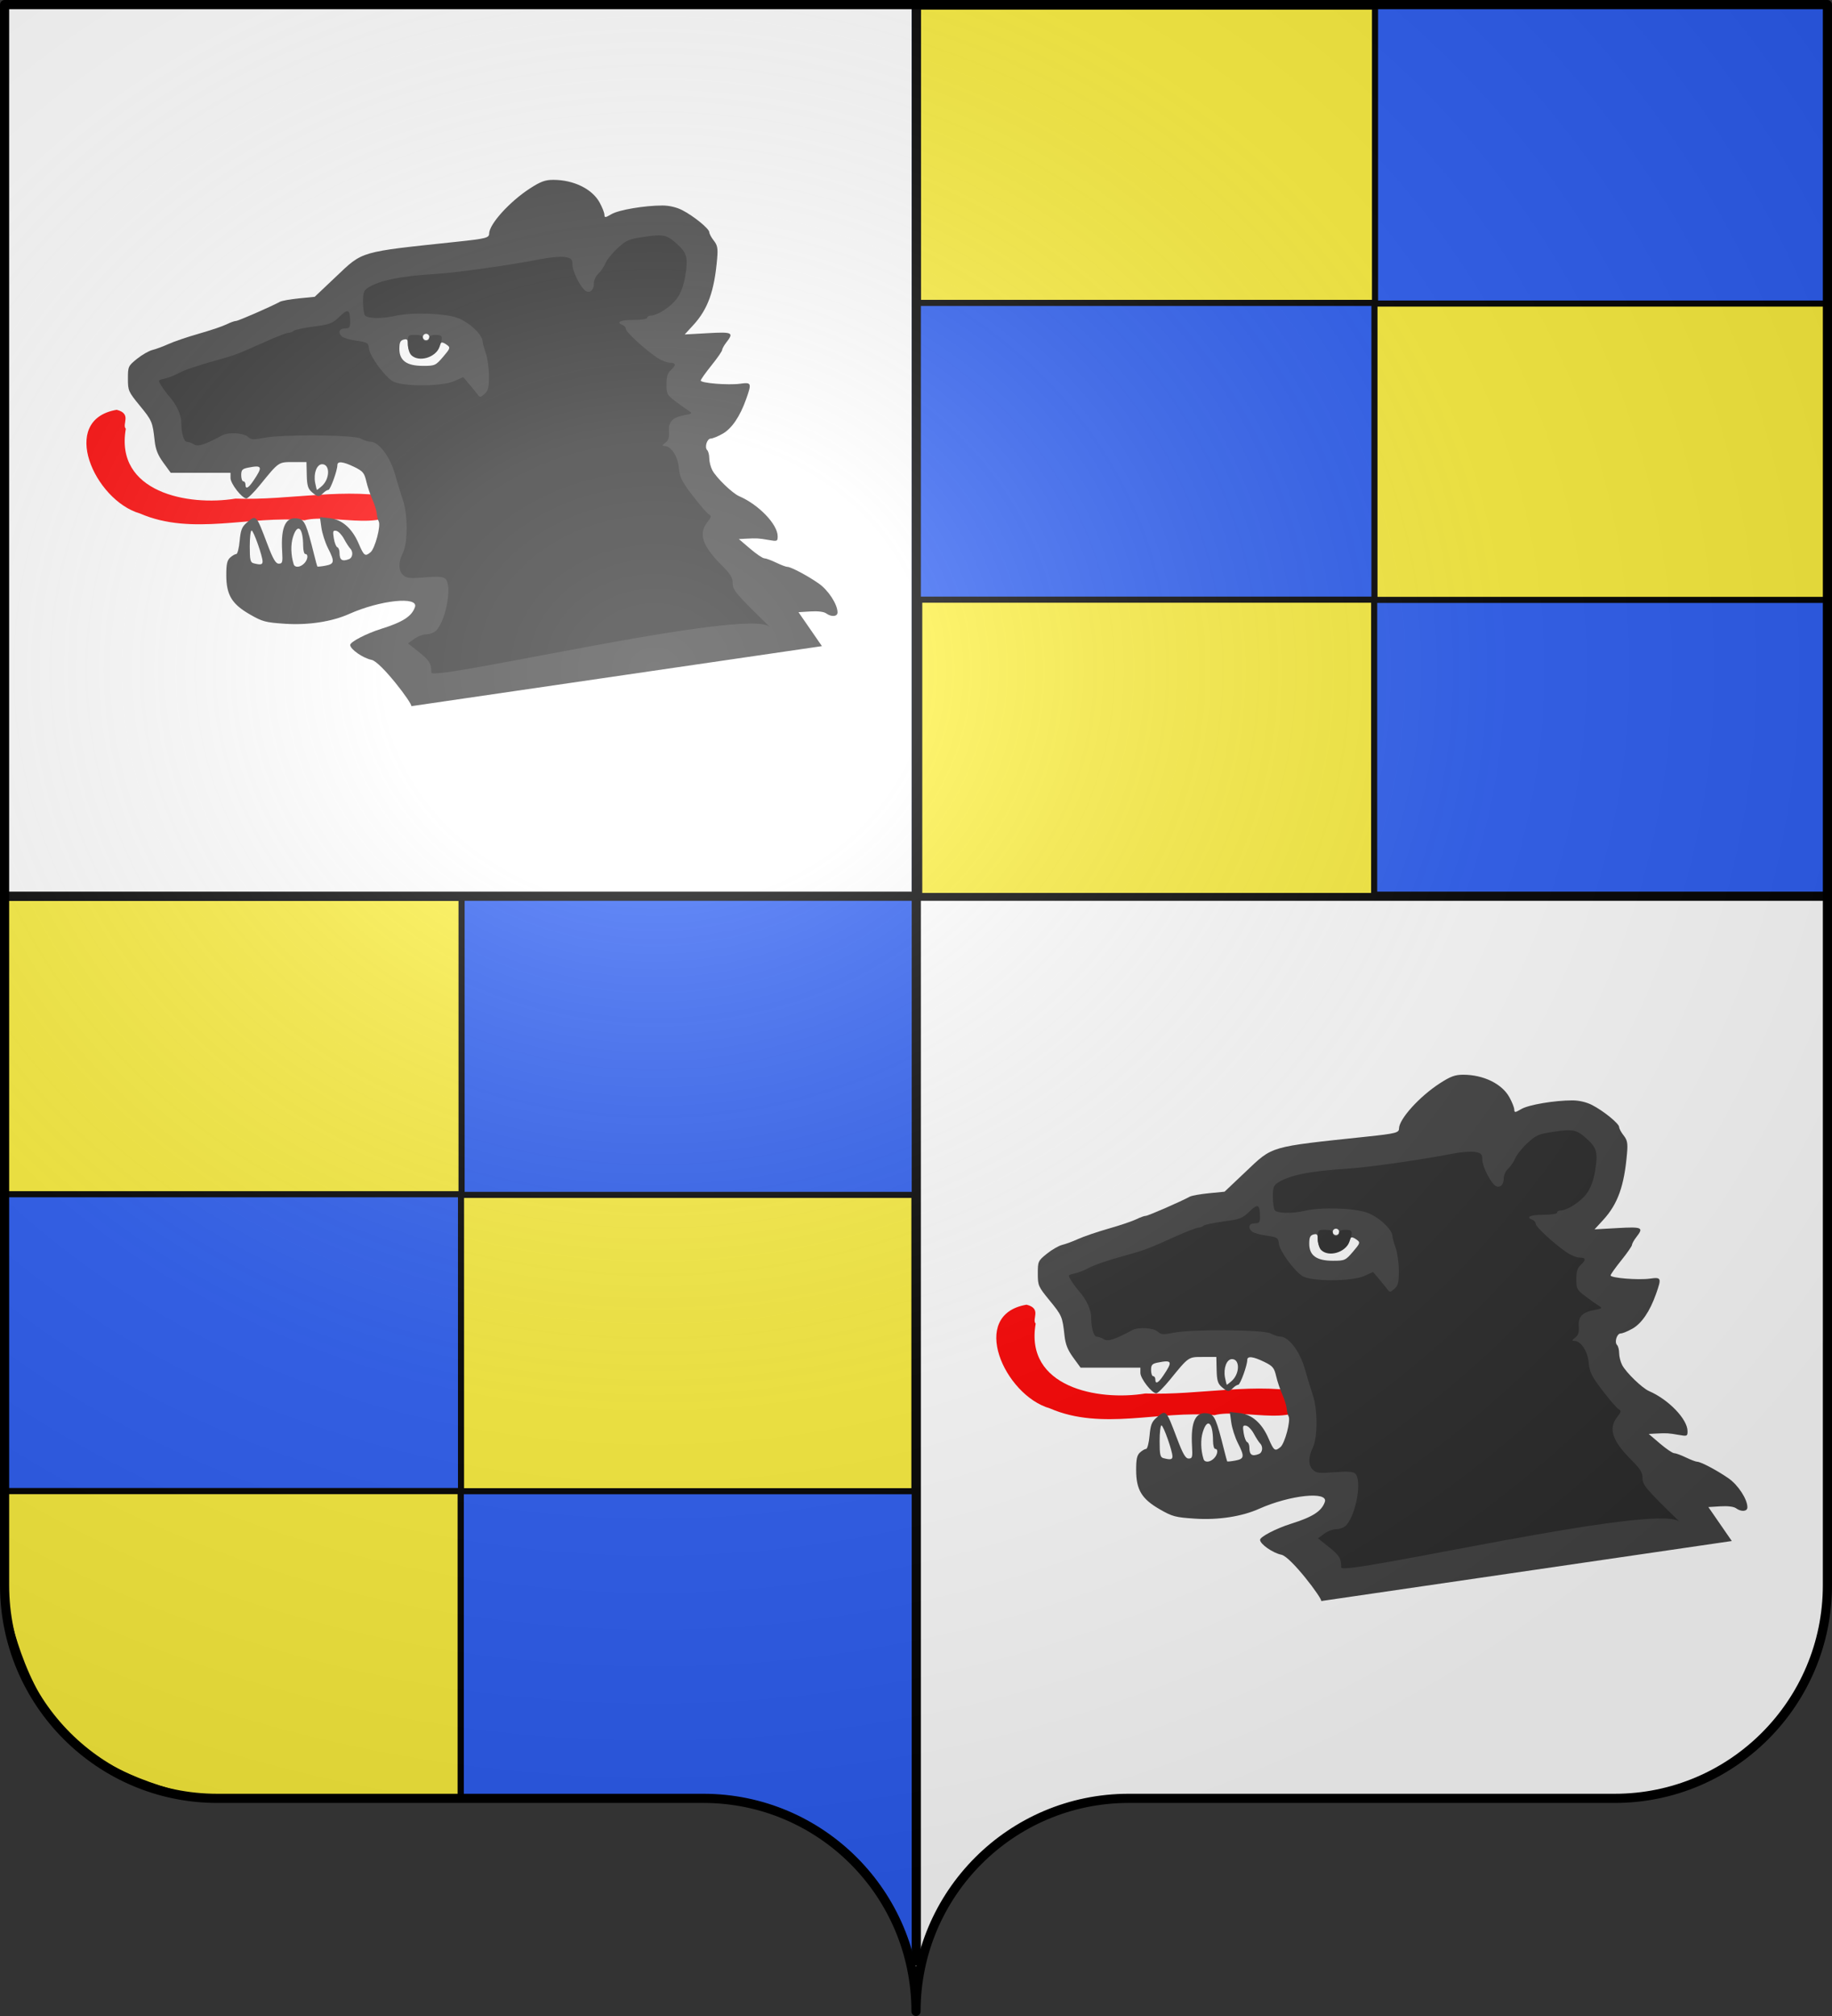 <?xml version="1.0" encoding="UTF-8" standalone="no"?>
<svg
   xmlns:dc="http://purl.org/dc/elements/1.1/"
   xmlns:cc="http://web.resource.org/cc/"
   xmlns:rdf="http://www.w3.org/1999/02/22-rdf-syntax-ns#"
   xmlns:svg="http://www.w3.org/2000/svg"
   xmlns="http://www.w3.org/2000/svg"
   xmlns:xlink="http://www.w3.org/1999/xlink"
   xmlns:sodipodi="http://inkscape.sourceforge.net/DTD/sodipodi-0.dtd"
   xmlns:inkscape="http://www.inkscape.org/namespaces/inkscape"
   height="660"
   width="600"
   version="1.0"
   id="svg2"
   sodipodi:version="0.32"
   inkscape:version="0.43"
   sodipodi:docname="Blason_Alies_Raymond.svg"
   sodipodi:docbase="/Users/fabriceantoine/Desktop">
  <rect width="100%" height="100%" fill="#333333" stroke="none"/>
  <sodipodi:namedview
     inkscape:window-height="954"
     inkscape:window-width="1165"
     inkscape:pageshadow="2"
     inkscape:pageopacity="0.0"
     guidetolerance="10.0"
     gridtolerance="10.0"
     objecttolerance="10.0"
     borderopacity="1.0"
     bordercolor="#666666"
     pagecolor="#ffffff"
     id="base"
     showgrid="false"
     height="660px"
     inkscape:zoom="1.2227273"
     inkscape:cx="300"
     inkscape:cy="330"
     inkscape:window-x="-1"
     inkscape:window-y="22"
     inkscape:current-layer="layer2"
     showguides="true"
     inkscape:guide-bbox="true" />
  <desc
     id="desc4">Flag of Canton of Valais (Wallis)</desc>
  <defs
     id="defs6">
    <linearGradient
       id="linearGradient2893">
      <stop
         style="stop-color:white;stop-opacity:0.314;"
         offset="0"
         id="stop2895" />
      <stop
         id="stop2897"
         offset="0.19"
         style="stop-color:white;stop-opacity:0.251;" />
      <stop
         style="stop-color:#6b6b6b;stop-opacity:0.125;"
         offset="0.6"
         id="stop2901" />
      <stop
         style="stop-color:black;stop-opacity:0.125;"
         offset="1"
         id="stop2899" />
    </linearGradient>
    <radialGradient
       inkscape:collect="always"
       xlink:href="#linearGradient2893"
       id="radialGradient2883"
       cx="203.198"
       cy="218.01"
       fx="203.198"
       fy="218.01"
       r="300"
       gradientTransform="matrix(1.36,0,0,1.355,-79.528,-87.645)"
       gradientUnits="userSpaceOnUse" />
    <linearGradient
       id="linearGradient2955">
      <stop
         style="stop-color:white;stop-opacity:0;"
         offset="0"
         id="stop2965" />
      <stop
         style="stop-color:black;stop-opacity:0.646;"
         offset="1"
         id="stop2959" />
    </linearGradient>
    <radialGradient
       inkscape:collect="always"
       xlink:href="#linearGradient2955"
       id="radialGradient2961"
       cx="225.524"
       cy="218.901"
       fx="225.524"
       fy="218.901"
       r="300"
       gradientTransform="matrix(-4.167939e-4,2.183,-1.884,-3.599562e-4,615.597,-289.121)"
       gradientUnits="userSpaceOnUse" />
    <polygon
       id="star"
       transform="scale(53,53)"
       points="0,-1 0.588,0.809 -0.951,-0.309 0.951,-0.309 -0.588,0.809 0,-1 " />
    <clipPath
       id="clip">
      <path
         d="M 0,-200 L 0,600 L 300,600 L 300,-200 L 0,-200 z "
         id="path10" />
    </clipPath>
    <radialGradient
       inkscape:collect="always"
       xlink:href="#linearGradient2955"
       id="radialGradient1911"
       gradientUnits="userSpaceOnUse"
       gradientTransform="matrix(-4.167939e-4,2.183,-1.884,-3.599562e-4,1395.597,-309.121)"
       cx="225.524"
       cy="218.901"
       fx="225.524"
       fy="218.901"
       r="300" />
    <radialGradient
       inkscape:collect="always"
       xlink:href="#linearGradient2955"
       id="radialGradient2928"
       cx="-483.508"
       cy="153.928"
       fx="-483.508"
       fy="153.928"
       r="300"
       gradientTransform="matrix(0,2.342,-2.291,0,562.913,1323.77)"
       gradientUnits="userSpaceOnUse" />
    <radialGradient
       inkscape:collect="always"
       xlink:href="#linearGradient2893"
       id="radialGradient11919"
       gradientUnits="userSpaceOnUse"
       gradientTransform="matrix(1.551,0,0,1.35,-227.894,-51.264)"
       cx="285.186"
       cy="200.448"
       fx="285.186"
       fy="200.448"
       r="300" />
  </defs>
  <g
     inkscape:groupmode="layer"
     id="layer1"
     inkscape:label="Fond écu"
     style="display:inline"
     sodipodi:insensitive="true">
    <path
       id="path2014"
       style="fill:#2b5df2;fill-opacity:1;fill-rule:nonzero;stroke:none;stroke-width:5;stroke-linecap:round;stroke-linejoin:round;stroke-miterlimit:4;stroke-dashoffset:0;stroke-opacity:1"
       d="M 298.842,658.499 C 298.842,619.995 267.639,588.746 229.192,588.746 C 190.745,588.746 108.439,588.746 69.992,588.746 C 31.545,588.746 0.342,557.496 0.342,518.992 L 0.342,1.5 L 597.342,1.5 L 597.342,518.992 C 597.342,557.496 566.138,588.746 527.692,588.746 C 489.245,588.746 406.938,588.746 368.492,588.746 C 330.045,588.746 298.842,619.995 298.842,658.499 z "
       sodipodi:nodetypes="cssccccssc" />
    <path
       style="fill:#ffffff;fill-opacity:1;fill-rule:evenodd;stroke:none;stroke-width:1px;stroke-linecap:butt;stroke-linejoin:miter;stroke-opacity:1"
       d="M 298.592,1.5 L 298.592,293.938 L 0.342,293.938 L 0.342,1.5 L 298.592,1.5 z "
       id="path3035" />
    <path
       style="fill:#ffffff;fill-opacity:1;fill-rule:nonzero;stroke:none;stroke-width:5;stroke-linecap:round;stroke-linejoin:round;stroke-miterlimit:4;stroke-dashoffset:0;stroke-opacity:1"
       d="M 597.342,293.844 L 597.342,519 C 597.342,557.504 566.132,588.75 527.685,588.75 C 489.239,588.75 406.945,588.75 368.498,588.75 C 332.05,588.75 302.137,616.837 299.123,652.562 L 299.123,293.844 L 597.342,293.844 z "
       id="path3048" />
  </g>
  <g
     inkscape:groupmode="layer"
     id="layer2"
     inkscape:label="Meubles"
     style="display:inline">
    <g
       style="display:inline"
       id="g4827"
       transform="matrix(-1,0,0,1,598.842,0)">
      <path
         id="path13447"
         d="M 298.747,643.454 L 298.747,1.257"
         style="fill:none;fill-rule:evenodd;stroke:#000000;stroke-width:3;stroke-linecap:butt;stroke-linejoin:miter;stroke-miterlimit:4;stroke-dasharray:none;stroke-opacity:1" />
      <path
         id="path13449"
         d="M 0.006,293.405 L 598.835,293.405"
         style="fill:none;fill-rule:evenodd;stroke:#000000;stroke-width:3;stroke-linecap:butt;stroke-linejoin:miter;stroke-miterlimit:4;stroke-dasharray:none;stroke-opacity:1" />
    </g>
    <g
       style="display:inline"
       id="g3742"
       transform="matrix(0.7,0,0,0.7,314.917,334.949)">
      <path
         sodipodi:nodetypes="ccccccc"
         id="path3744"
         d="M 30.42,131.691 C 3.118,136.282 20.036,174.045 41.285,180.169 C 65.784,190.806 92.71,180.991 118.303,183.364 C 131.658,179.782 161.623,190.885 162.694,173.257 C 138.107,167.531 111.384,174.206 85.995,173.217 C 63.739,176.875 29.485,170.245 34.685,140.551 C 32.726,138.503 37.684,133.499 30.42,131.691 z "
         style="fill:#ff0000;fill-opacity:1;fill-rule:nonzero;stroke:none;stroke-opacity:1" />
      <path
         sodipodi:nodetypes="csssssssssssssssssssscccssssssssssscccsscccccsssssssssscccsssssssssssscccsssssssssssssscccssssssccc"
         id="path3746"
         d="M 168.26,270.293 C 168.936,269.201 154.019,249.53 149.675,248.639 C 145.61,247.805 139.675,243.664 139.675,241.661 C 139.675,240.233 147.226,236.311 154.175,234.132 C 164.317,230.951 168.444,228.295 169.963,223.972 C 171.782,218.795 153.723,220.669 139.175,227.168 C 131.1,230.776 120.075,232.467 109.253,231.757 C 100.042,231.154 98.622,230.777 92.706,227.368 C 84.267,222.505 81.715,218.26 81.692,209.045 C 81.679,203.911 82.08,202.083 83.504,200.795 C 84.51,199.884 85.797,199.14 86.365,199.14 C 86.933,199.14 87.648,196.373 87.955,192.991 C 88.416,187.91 88.987,186.435 91.249,184.491 C 95.712,180.656 95.638,180.581 100.773,194.14 C 103.579,201.55 104.788,203.64 106.273,203.64 C 107.961,203.64 108.137,202.995 107.834,197.909 C 107.134,186.154 109.581,181.301 115.547,182.612 C 118.359,183.229 119.299,185.421 122.844,199.64 C 123.529,202.39 124.176,204.781 124.281,204.954 C 124.385,205.127 126.092,204.965 128.073,204.593 C 132.347,203.791 132.502,202.73 129.27,196.371 C 127.948,193.769 126.561,189.44 126.188,186.75 L 125.511,181.861 L 130.179,182.387 C 135.898,183.032 140.571,187.147 143.612,194.214 C 146.12,200.044 146.628,200.416 149.189,198.297 C 151.287,196.562 154.142,185.704 152.99,183.84 C 152.64,183.274 152.245,181.647 152.112,180.225 C 151.98,178.803 151.055,175.84 150.058,173.64 C 149.06,171.44 147.776,167.62 147.205,165.151 C 146.293,161.211 145.616,160.393 141.671,158.46 C 136.437,155.896 133.675,155.573 133.675,157.525 C 133.675,160.082 130.382,169.14 129.452,169.14 C 128.946,169.14 127.857,169.815 127.032,170.64 C 125.083,172.589 124.436,172.534 121.733,170.19 C 119.904,168.603 119.459,167.114 119.346,162.19 L 119.207,156.14 L 112.98,156.14 C 106.023,156.14 106.378,155.894 97.419,166.89 C 94.618,170.327 91.776,173.14 91.104,173.14 C 89.058,173.14 83.675,166.231 83.675,163.605 L 83.675,161.14 L 69.685,161.14 L 55.695,161.14 L 52.234,156.39 C 49.662,152.859 48.62,150.228 48.172,146.14 C 47.204,137.295 46.978,136.763 41.194,129.707 C 35.898,123.247 35.675,122.738 35.675,117.124 C 35.675,111.446 35.8,111.173 39.925,107.844 C 42.263,105.958 45.51,104.095 47.14,103.704 C 48.771,103.313 52.146,102.063 54.64,100.926 C 57.135,99.789 63.568,97.602 68.936,96.067 C 74.305,94.531 80.112,92.57 81.84,91.707 C 83.568,90.845 85.526,90.14 86.19,90.14 C 87.253,90.14 102.457,83.517 106.794,81.165 C 107.684,80.682 111.707,79.962 115.733,79.565 L 123.054,78.844 L 132.85,69.571 C 145.812,57.303 143.47,57.982 189.675,53.082 C 203.153,51.653 204.674,51.267 204.679,49.281 C 204.689,44.886 214.251,34.309 223.787,28.146 C 228.778,24.92 230.9,24.14 234.681,24.14 C 244.192,24.14 252.843,28.359 256.345,34.707 C 257.538,36.87 258.55,39.412 258.595,40.356 C 258.669,41.944 258.919,41.93 261.925,40.177 C 265.349,38.181 277.411,36.14 285.787,36.14 C 288.89,36.14 292.336,36.945 294.965,38.283 C 300.31,41.005 307.675,46.998 307.675,48.625 C 307.675,49.31 308.615,51.064 309.763,52.524 C 311.5,54.733 311.768,56.141 311.359,60.909 C 310.045,76.208 307.04,84.603 300.215,92.045 L 296.175,96.449 L 306.925,95.851 C 318.581,95.201 319.273,95.541 315.675,100.14 C 314.6,101.515 313.71,103.112 313.697,103.69 C 313.685,104.267 311.425,107.532 308.675,110.945 C 305.925,114.358 303.675,117.533 303.675,118.001 C 303.675,119.206 316.549,120.256 322.062,119.5 C 327.434,118.764 327.585,119.141 324.923,126.678 C 322.048,134.819 318.198,140.478 313.887,142.9 C 311.696,144.132 309.229,145.14 308.406,145.14 C 306.61,145.14 305.34,149.204 306.708,150.572 C 307.24,151.104 307.675,152.822 307.675,154.389 C 307.675,155.957 308.314,158.454 309.095,159.939 C 310.933,163.436 318.465,170.717 321.675,172.102 C 330.805,176.039 339.675,185.272 339.675,190.837 C 339.675,193.204 339.484,193.282 335.425,192.564 C 330.812,191.747 329.859,191.693 324.844,191.961 L 321.512,192.14 L 326.784,196.64 C 329.683,199.115 332.667,201.14 333.414,201.14 C 334.161,201.14 336.635,202.04 338.911,203.14 C 341.188,204.24 343.565,205.14 344.193,205.14 C 345.859,205.14 353.462,209.16 358.826,212.877 C 363.345,216.008 367.675,222.653 367.675,226.455 C 367.675,228.445 364.795,228.68 362.352,226.89 C 361.305,226.123 358.478,225.775 355.031,225.99 L 349.416,226.34 L 360.382,242.215"
         style="fill:#444444;fill-opacity:1" />
      <path
         id="path3748"
         d="M 118.104,203.568 C 119.864,201.809 120.208,199.14 118.675,199.14 C 118.125,199.14 117.669,197.452 117.662,195.39 C 117.63,186.705 115.012,184.418 112.888,191.221 C 111.781,194.77 111.91,199.694 113.222,203.89 C 113.761,205.617 116.217,205.455 118.104,203.568 z "
         style="fill:#ffffff;fill-opacity:1" />
      <path
         id="path3750"
         d="M 98.675,202.661 C 98.675,200.112 94.437,188.14 93.534,188.14 C 93.062,188.14 92.675,191.482 92.675,195.566 C 92.675,201.799 92.957,203.067 94.425,203.45 C 97.728,204.313 98.675,204.137 98.675,202.661 z "
         style="fill:#ffffff;fill-opacity:1" />
      <path
         id="path3752"
         d="M 139.093,201.533 C 140.89,200.843 141.19,198.055 139.635,196.5 C 139.064,195.928 137.774,193.926 136.769,192.05 C 135.764,190.174 134.141,188.481 133.161,188.288 C 131.62,187.984 131.464,188.453 132.004,191.78 C 132.347,193.894 133.089,195.778 133.652,195.965 C 134.215,196.153 134.675,197.319 134.675,198.556 C 134.675,201.948 135.886,202.763 139.093,201.533 z "
         style="fill:#ffffff;fill-opacity:1" />
      <path
         id="path3754"
         d="M 126.362,167.39 C 130.215,164.007 130.337,157.14 126.543,157.14 C 124.055,157.14 122.442,161.382 123.264,165.763 C 123.613,167.62 124.004,169.14 124.133,169.14 C 124.263,169.14 125.266,168.352 126.362,167.39 z "
         style="fill:#ffffff;fill-opacity:1" />
      <path
         id="path3756"
         d="M 94.37,164.883 C 98.897,158.195 98.568,157.411 91.8,158.765 C 89.17,159.291 88.675,159.845 88.675,162.265 C 88.675,163.846 89.125,165.14 89.675,165.14 C 90.225,165.14 90.675,165.815 90.675,166.64 C 90.675,169.018 91.997,168.389 94.37,164.883 z "
         style="fill:#ffffff;fill-opacity:1" />
      <path
         id="path3758"
         d="M 183.141,106.908 C 186.476,103.012 186.626,102.577 185.028,101.408 C 182.557,99.602 181.794,99.817 181.117,102.514 C 180.053,106.757 171.471,108.793 168.247,105.568 C 167.382,104.704 166.675,102.721 166.675,101.162 C 166.675,98.819 166.328,98.418 164.675,98.85 C 163.117,99.258 162.675,100.214 162.675,103.184 C 162.675,108.681 166.093,111.14 173.732,111.14 C 179.299,111.14 179.657,110.979 183.141,106.908 z "
         style="fill:#ffffff;fill-opacity:1" />
      <path
         id="path3760"
         d="M 176.675,97.64 C 176.675,96.815 176,96.14 175.175,96.14 C 174.35,96.14 173.675,96.815 173.675,97.64 C 173.675,98.465 174.35,99.14 175.175,99.14 C 176,99.14 176.675,98.465 176.675,97.64 z "
         style="fill:#ffffff;fill-opacity:1" />
      <path
         sodipodi:nodetypes="cssssssscccccsssssssssssssssssssssssssssssssscccssssssssssssssssssssssssssssssssssssssssssssccs"
         id="path3762"
         d="M 168.212,106.086 C 167.317,105.19 166.641,102.824 166.641,100.586 C 166.641,96.762 166.735,96.657 170.141,96.657 C 172.585,96.657 173.641,97.109 173.641,98.157 C 173.641,98.982 174.316,99.657 175.141,99.657 C 175.966,99.657 176.641,98.982 176.641,98.157 C 176.641,97.157 177.641,96.657 179.641,96.657 C 182.945,96.657 183.205,97.454 181.47,102.253 C 179.641,107.31 171.725,109.599 168.212,106.086 z M 177.641,254.604 C 177.641,250.311 176.805,248.958 171.588,244.804 L 166.75,240.952 L 169.655,238.805 C 171.253,237.623 173.858,236.657 175.445,236.657 C 177.032,236.657 179.093,235.814 180.025,234.784 C 184.708,229.611 187.454,213.406 184.117,210.638 C 183.006,209.715 180.4,209.556 174.484,210.05 C 167.642,210.62 166.083,210.462 164.508,209.036 C 162.185,206.935 162.121,203.005 164.337,198.564 C 166.622,193.984 166.657,180.875 164.403,174.157 C 163.48,171.407 161.762,165.782 160.585,161.657 C 158.267,153.531 153.08,146.689 149.188,146.622 C 148.062,146.602 146.016,145.943 144.641,145.157 C 141.481,143.35 107.827,143.084 99.292,144.798 C 94.374,145.786 93.366,145.719 91.797,144.298 C 89.799,142.49 82.699,142.071 79.877,143.594 C 71.758,147.976 68.472,149.033 66.598,147.862 C 65.536,147.199 64.043,146.657 63.279,146.657 C 61.833,146.657 60.641,142.51 60.641,137.482 C 60.641,134.137 58.418,129.298 55.209,125.657 C 53.997,124.282 52.259,121.953 51.348,120.481 C 49.7,117.818 49.707,117.801 52.848,117.111 C 54.585,116.73 57.386,115.652 59.073,114.716 C 61.958,113.116 67.942,111.067 77.141,108.529 C 85.59,106.197 87.205,105.583 100.232,99.737 C 105.233,97.493 109.98,95.657 110.782,95.657 C 111.584,95.657 112.668,95.254 113.191,94.761 C 113.713,94.268 117.95,93.365 122.606,92.753 C 130.265,91.748 131.42,91.302 134.722,88.078 C 138.701,84.192 139.641,84.701 139.641,90.739 C 139.641,93.185 139.236,93.657 137.141,93.657 C 134.415,93.657 133.795,95.71 135.974,97.519 C 136.708,98.127 139.745,98.974 142.724,99.4 C 147.791,100.124 148.162,100.367 148.474,103.166 C 148.853,106.569 155.446,115.644 159.442,118.263 C 163.439,120.881 182.519,120.89 188.352,118.276 L 192.549,116.395 L 195.345,119.699 C 196.883,121.516 198.663,123.706 199.3,124.567 C 200.34,125.969 200.676,125.935 202.55,124.239 C 204.279,122.674 204.633,121.206 204.597,115.752 C 204.573,112.125 203.904,107.357 203.112,105.157 C 202.319,102.957 201.647,100.482 201.618,99.657 C 201.505,96.421 195.033,90.483 189.56,88.593 C 183.354,86.451 168.045,86.017 160.641,87.774 C 154.636,89.199 147.494,89.03 146.485,87.44 C 146.038,86.734 145.664,83.903 145.656,81.148 C 145.643,77.042 146.047,75.874 147.891,74.677 C 153.349,71.134 163.004,69.166 180.141,68.106 C 189.955,67.498 214.913,63.952 229.562,61.084 C 233.643,60.284 238.481,59.912 240.312,60.255 C 243.162,60.79 243.641,61.291 243.641,63.738 C 243.641,66.57 246.583,72.873 249.152,75.544 C 251.167,77.638 253.641,76.15 253.641,72.843 C 253.641,71.199 254.533,69.16 255.723,68.082 C 256.869,67.046 258.377,64.838 259.076,63.177 C 259.774,61.516 262.358,58.308 264.818,56.048 C 268.884,52.312 270.033,51.83 277.437,50.747 C 286.391,49.438 287.854,49.794 292.991,54.529 C 297.21,58.418 297.798,60.82 296.482,68.787 C 295.691,73.58 294.432,77.026 292.496,79.698 C 289.748,83.491 283.302,87.657 280.181,87.657 C 279.334,87.657 278.641,88.107 278.641,88.657 C 278.641,89.221 275.807,89.657 272.141,89.657 C 266.027,89.657 263.767,90.724 267.141,92.019 C 267.966,92.335 268.641,93.175 268.641,93.884 C 268.641,95.285 277.324,103.274 283.124,107.21 C 285.107,108.556 287.835,109.657 289.185,109.657 C 292.163,109.657 292.305,110.746 289.641,113.157 C 288.17,114.488 287.641,116.237 287.641,119.766 C 287.641,124.27 287.911,124.768 292.034,127.861 C 294.45,129.674 297.262,131.669 298.284,132.294 C 299.919,133.295 299.664,133.519 296.141,134.171 C 290.419,135.229 288.46,137.276 288.791,141.853 C 288.992,144.647 288.554,146.013 287.102,147.11 C 285.523,148.305 285.448,148.6 286.716,148.625 C 289.832,148.688 292.905,153.35 293.429,158.809 C 293.859,163.278 294.791,165.152 299.925,171.87 C 303.222,176.184 306.606,180.098 307.446,180.568 C 308.766,181.306 308.68,181.792 306.806,184.174 C 302.508,189.638 304.388,195.309 313.529,204.45 C 317.665,208.586 318.641,210.208 318.641,212.948 C 318.641,216.017 320.269,217.92 335.997,233.246 M 335.997,233.246 C 326.451,223.944 177.641,258.897 177.641,254.604"
         style="fill:#2d2d2d;fill-opacity:1" />
    </g>
    <g
       id="g10722">
      <path
         id="rect3773"
         d="M 450.334,2.155 L 300.648,2.155 L 300.648,99.167 L 450.334,99.167 L 450.334,2.155 z "
         style="fill:#fcef3c;fill-opacity:1;fill-rule:nonzero;stroke:#000000;stroke-width:2.002;stroke-linecap:butt;stroke-linejoin:miter;stroke-miterlimit:4;stroke-dasharray:none;stroke-dashoffset:0;stroke-opacity:1" />
      <path
         id="path6398"
         d="M 598.47,99.382 L 450.153,99.382 L 450.153,196.395 L 598.47,196.395 L 598.47,99.382 z "
         style="fill:#fcef3c;fill-opacity:1;fill-rule:nonzero;stroke:#000000;stroke-width:1.993;stroke-linecap:butt;stroke-linejoin:miter;stroke-miterlimit:4;stroke-dasharray:none;stroke-dashoffset:0;stroke-opacity:1;display:inline" />
      <path
         id="path10720"
         d="M 450.055,196.321 L 301.054,196.321 L 301.054,293.333 L 450.055,293.333 L 450.055,196.321 z "
         style="fill:#fcef3c;fill-opacity:1;fill-rule:nonzero;stroke:#000000;stroke-width:1.998;stroke-linecap:butt;stroke-linejoin:miter;stroke-miterlimit:4;stroke-dasharray:none;stroke-dashoffset:0;stroke-opacity:1;display:inline" />
    </g>
    <path
       id="path12484"
       d="M 151.171,293.958 L 1.304,293.958 L 1.304,390.97 L 151.171,390.97 L 151.171,293.958 z "
       style="fill:#fcef3c;fill-opacity:1;fill-rule:nonzero;stroke:#000000;stroke-width:2.004;stroke-linecap:butt;stroke-linejoin:miter;stroke-miterlimit:4;stroke-dasharray:none;stroke-dashoffset:0;stroke-opacity:1;display:inline" />
    <path
       id="path12486"
       d="M 299.486,391.184 L 150.989,391.184 L 150.989,488.198 L 299.486,488.198 L 299.486,391.184 z "
       style="fill:#fcef3c;fill-opacity:1;fill-rule:nonzero;stroke:#000000;stroke-width:1.994;stroke-linecap:butt;stroke-linejoin:miter;stroke-miterlimit:4;stroke-dasharray:none;stroke-dashoffset:0;stroke-opacity:1;display:inline" />
    <path
       id="path12488"
       d="M 150.892,488.158 L 1.71,488.158 L 1.71,526.211 C 1.71,526.211 6.317,552.932 21.883,568.524 C 37.448,584.116 63.973,588.578 63.973,588.578 L 150.892,588.578 L 150.892,488.158 z "
       style="fill:#fcef3c;fill-opacity:1;fill-rule:nonzero;stroke:#000000;stroke-width:2.034;stroke-linecap:butt;stroke-linejoin:miter;stroke-miterlimit:4;stroke-dasharray:none;stroke-dashoffset:0;stroke-opacity:1;display:inline"
       sodipodi:nodetypes="ccczccc" />
    <g
       style="display:inline"
       id="g12492"
       transform="matrix(0.7,0,0,0.7,16.925,41.982)">
      <path
         sodipodi:nodetypes="ccccccc"
         id="path12494"
         d="M 30.42,131.691 C 3.118,136.282 20.036,174.045 41.285,180.169 C 65.784,190.806 92.71,180.991 118.303,183.364 C 131.658,179.782 161.623,190.885 162.694,173.257 C 138.107,167.531 111.384,174.206 85.995,173.217 C 63.739,176.875 29.485,170.245 34.685,140.551 C 32.726,138.503 37.684,133.499 30.42,131.691 z "
         style="fill:#ff0000;fill-opacity:1;fill-rule:nonzero;stroke:none;stroke-opacity:1" />
      <path
         sodipodi:nodetypes="csssssssssssssssssssscccssssssssssscccsscccccsssssssssscccsssssssssssscccsssssssssssssscccssssssccc"
         id="path12496"
         d="M 168.26,270.293 C 168.936,269.201 154.019,249.53 149.675,248.639 C 145.61,247.805 139.675,243.664 139.675,241.661 C 139.675,240.233 147.226,236.311 154.175,234.132 C 164.317,230.951 168.444,228.295 169.963,223.972 C 171.782,218.795 153.723,220.669 139.175,227.168 C 131.1,230.776 120.075,232.467 109.253,231.757 C 100.042,231.154 98.622,230.777 92.706,227.368 C 84.267,222.505 81.715,218.26 81.692,209.045 C 81.679,203.911 82.08,202.083 83.504,200.795 C 84.51,199.884 85.797,199.14 86.365,199.14 C 86.933,199.14 87.648,196.373 87.955,192.991 C 88.416,187.91 88.987,186.435 91.249,184.491 C 95.712,180.656 95.638,180.581 100.773,194.14 C 103.579,201.55 104.788,203.64 106.273,203.64 C 107.961,203.64 108.137,202.995 107.834,197.909 C 107.134,186.154 109.581,181.301 115.547,182.612 C 118.359,183.229 119.299,185.421 122.844,199.64 C 123.529,202.39 124.176,204.781 124.281,204.954 C 124.385,205.127 126.092,204.965 128.073,204.593 C 132.347,203.791 132.502,202.73 129.27,196.371 C 127.948,193.769 126.561,189.44 126.188,186.75 L 125.511,181.861 L 130.179,182.387 C 135.898,183.032 140.571,187.147 143.612,194.214 C 146.12,200.044 146.628,200.416 149.189,198.297 C 151.287,196.562 154.142,185.704 152.99,183.84 C 152.64,183.274 152.245,181.647 152.112,180.225 C 151.98,178.803 151.055,175.84 150.058,173.64 C 149.06,171.44 147.776,167.62 147.205,165.151 C 146.293,161.211 145.616,160.393 141.671,158.46 C 136.437,155.896 133.675,155.573 133.675,157.525 C 133.675,160.082 130.382,169.14 129.452,169.14 C 128.946,169.14 127.857,169.815 127.032,170.64 C 125.083,172.589 124.436,172.534 121.733,170.19 C 119.904,168.603 119.459,167.114 119.346,162.19 L 119.207,156.14 L 112.98,156.14 C 106.023,156.14 106.378,155.894 97.419,166.89 C 94.618,170.327 91.776,173.14 91.104,173.14 C 89.058,173.14 83.675,166.231 83.675,163.605 L 83.675,161.14 L 69.685,161.14 L 55.695,161.14 L 52.234,156.39 C 49.662,152.859 48.62,150.228 48.172,146.14 C 47.204,137.295 46.978,136.763 41.194,129.707 C 35.898,123.247 35.675,122.738 35.675,117.124 C 35.675,111.446 35.8,111.173 39.925,107.844 C 42.263,105.958 45.51,104.095 47.14,103.704 C 48.771,103.313 52.146,102.063 54.64,100.926 C 57.135,99.789 63.568,97.602 68.936,96.067 C 74.305,94.531 80.112,92.57 81.84,91.707 C 83.568,90.845 85.526,90.14 86.19,90.14 C 87.253,90.14 102.457,83.517 106.794,81.165 C 107.684,80.682 111.707,79.962 115.733,79.565 L 123.054,78.844 L 132.85,69.571 C 145.812,57.303 143.47,57.982 189.675,53.082 C 203.153,51.653 204.674,51.267 204.679,49.281 C 204.689,44.886 214.251,34.309 223.787,28.146 C 228.778,24.92 230.9,24.14 234.681,24.14 C 244.192,24.14 252.843,28.359 256.345,34.707 C 257.538,36.87 258.55,39.412 258.595,40.356 C 258.669,41.944 258.919,41.93 261.925,40.177 C 265.349,38.181 277.411,36.14 285.787,36.14 C 288.89,36.14 292.336,36.945 294.965,38.283 C 300.31,41.005 307.675,46.998 307.675,48.625 C 307.675,49.31 308.615,51.064 309.763,52.524 C 311.5,54.733 311.768,56.141 311.359,60.909 C 310.045,76.208 307.04,84.603 300.215,92.045 L 296.175,96.449 L 306.925,95.851 C 318.581,95.201 319.273,95.541 315.675,100.14 C 314.6,101.515 313.71,103.112 313.697,103.69 C 313.685,104.267 311.425,107.532 308.675,110.945 C 305.925,114.358 303.675,117.533 303.675,118.001 C 303.675,119.206 316.549,120.256 322.062,119.5 C 327.434,118.764 327.585,119.141 324.923,126.678 C 322.048,134.819 318.198,140.478 313.887,142.9 C 311.696,144.132 309.229,145.14 308.406,145.14 C 306.61,145.14 305.34,149.204 306.708,150.572 C 307.24,151.104 307.675,152.822 307.675,154.389 C 307.675,155.957 308.314,158.454 309.095,159.939 C 310.933,163.436 318.465,170.717 321.675,172.102 C 330.805,176.039 339.675,185.272 339.675,190.837 C 339.675,193.204 339.484,193.282 335.425,192.564 C 330.812,191.747 329.859,191.693 324.844,191.961 L 321.512,192.14 L 326.784,196.64 C 329.683,199.115 332.667,201.14 333.414,201.14 C 334.161,201.14 336.635,202.04 338.911,203.14 C 341.188,204.24 343.565,205.14 344.193,205.14 C 345.859,205.14 353.462,209.16 358.826,212.877 C 363.345,216.008 367.675,222.653 367.675,226.455 C 367.675,228.445 364.795,228.68 362.352,226.89 C 361.305,226.123 358.478,225.775 355.031,225.99 L 349.416,226.34 L 360.382,242.215"
         style="fill:#444444;fill-opacity:1" />
      <path
         id="path12498"
         d="M 118.104,203.568 C 119.864,201.809 120.208,199.14 118.675,199.14 C 118.125,199.14 117.669,197.452 117.662,195.39 C 117.63,186.705 115.012,184.418 112.888,191.221 C 111.781,194.77 111.91,199.694 113.222,203.89 C 113.761,205.617 116.217,205.455 118.104,203.568 z "
         style="fill:#ffffff;fill-opacity:1" />
      <path
         id="path12500"
         d="M 98.675,202.661 C 98.675,200.112 94.437,188.14 93.534,188.14 C 93.062,188.14 92.675,191.482 92.675,195.566 C 92.675,201.799 92.957,203.067 94.425,203.45 C 97.728,204.313 98.675,204.137 98.675,202.661 z "
         style="fill:#ffffff;fill-opacity:1" />
      <path
         id="path12502"
         d="M 139.093,201.533 C 140.89,200.843 141.19,198.055 139.635,196.5 C 139.064,195.928 137.774,193.926 136.769,192.05 C 135.764,190.174 134.141,188.481 133.161,188.288 C 131.62,187.984 131.464,188.453 132.004,191.78 C 132.347,193.894 133.089,195.778 133.652,195.965 C 134.215,196.153 134.675,197.319 134.675,198.556 C 134.675,201.948 135.886,202.763 139.093,201.533 z "
         style="fill:#ffffff;fill-opacity:1" />
      <path
         id="path12504"
         d="M 126.362,167.39 C 130.215,164.007 130.337,157.14 126.543,157.14 C 124.055,157.14 122.442,161.382 123.264,165.763 C 123.613,167.62 124.004,169.14 124.133,169.14 C 124.263,169.14 125.266,168.352 126.362,167.39 z "
         style="fill:#ffffff;fill-opacity:1" />
      <path
         id="path12506"
         d="M 94.37,164.883 C 98.897,158.195 98.568,157.411 91.8,158.765 C 89.17,159.291 88.675,159.845 88.675,162.265 C 88.675,163.846 89.125,165.14 89.675,165.14 C 90.225,165.14 90.675,165.815 90.675,166.64 C 90.675,169.018 91.997,168.389 94.37,164.883 z "
         style="fill:#ffffff;fill-opacity:1" />
      <path
         id="path12508"
         d="M 183.141,106.908 C 186.476,103.012 186.626,102.577 185.028,101.408 C 182.557,99.602 181.794,99.817 181.117,102.514 C 180.053,106.757 171.471,108.793 168.247,105.568 C 167.382,104.704 166.675,102.721 166.675,101.162 C 166.675,98.819 166.328,98.418 164.675,98.85 C 163.117,99.258 162.675,100.214 162.675,103.184 C 162.675,108.681 166.093,111.14 173.732,111.14 C 179.299,111.14 179.657,110.979 183.141,106.908 z "
         style="fill:#ffffff;fill-opacity:1" />
      <path
         id="path12510"
         d="M 176.675,97.64 C 176.675,96.815 176,96.14 175.175,96.14 C 174.35,96.14 173.675,96.815 173.675,97.64 C 173.675,98.465 174.35,99.14 175.175,99.14 C 176,99.14 176.675,98.465 176.675,97.64 z "
         style="fill:#ffffff;fill-opacity:1" />
      <path
         sodipodi:nodetypes="cssssssscccccsssssssssssssssssssssssssssssssscccssssssssssssssssssssssssssssssssssssssssssssccs"
         id="path12512"
         d="M 168.212,106.086 C 167.317,105.19 166.641,102.824 166.641,100.586 C 166.641,96.762 166.735,96.657 170.141,96.657 C 172.585,96.657 173.641,97.109 173.641,98.157 C 173.641,98.982 174.316,99.657 175.141,99.657 C 175.966,99.657 176.641,98.982 176.641,98.157 C 176.641,97.157 177.641,96.657 179.641,96.657 C 182.945,96.657 183.205,97.454 181.47,102.253 C 179.641,107.31 171.725,109.599 168.212,106.086 z M 177.641,254.604 C 177.641,250.311 176.805,248.958 171.588,244.804 L 166.75,240.952 L 169.655,238.805 C 171.253,237.623 173.858,236.657 175.445,236.657 C 177.032,236.657 179.093,235.814 180.025,234.784 C 184.708,229.611 187.454,213.406 184.117,210.638 C 183.006,209.715 180.4,209.556 174.484,210.05 C 167.642,210.62 166.083,210.462 164.508,209.036 C 162.185,206.935 162.121,203.005 164.337,198.564 C 166.622,193.984 166.657,180.875 164.403,174.157 C 163.48,171.407 161.762,165.782 160.585,161.657 C 158.267,153.531 153.08,146.689 149.188,146.622 C 148.062,146.602 146.016,145.943 144.641,145.157 C 141.481,143.35 107.827,143.084 99.292,144.798 C 94.374,145.786 93.366,145.719 91.797,144.298 C 89.799,142.49 82.699,142.071 79.877,143.594 C 71.758,147.976 68.472,149.033 66.598,147.862 C 65.536,147.199 64.043,146.657 63.279,146.657 C 61.833,146.657 60.641,142.51 60.641,137.482 C 60.641,134.137 58.418,129.298 55.209,125.657 C 53.997,124.282 52.259,121.953 51.348,120.481 C 49.7,117.818 49.707,117.801 52.848,117.111 C 54.585,116.73 57.386,115.652 59.073,114.716 C 61.958,113.116 67.942,111.067 77.141,108.529 C 85.59,106.197 87.205,105.583 100.232,99.737 C 105.233,97.493 109.98,95.657 110.782,95.657 C 111.584,95.657 112.668,95.254 113.191,94.761 C 113.713,94.268 117.95,93.365 122.606,92.753 C 130.265,91.748 131.42,91.302 134.722,88.078 C 138.701,84.192 139.641,84.701 139.641,90.739 C 139.641,93.185 139.236,93.657 137.141,93.657 C 134.415,93.657 133.795,95.71 135.974,97.519 C 136.708,98.127 139.745,98.974 142.724,99.4 C 147.791,100.124 148.162,100.367 148.474,103.166 C 148.853,106.569 155.446,115.644 159.442,118.263 C 163.439,120.881 182.519,120.89 188.352,118.276 L 192.549,116.395 L 195.345,119.699 C 196.883,121.516 198.663,123.706 199.3,124.567 C 200.34,125.969 200.676,125.935 202.55,124.239 C 204.279,122.674 204.633,121.206 204.597,115.752 C 204.573,112.125 203.904,107.357 203.112,105.157 C 202.319,102.957 201.647,100.482 201.618,99.657 C 201.505,96.421 195.033,90.483 189.56,88.593 C 183.354,86.451 168.045,86.017 160.641,87.774 C 154.636,89.199 147.494,89.03 146.485,87.44 C 146.038,86.734 145.664,83.903 145.656,81.148 C 145.643,77.042 146.047,75.874 147.891,74.677 C 153.349,71.134 163.004,69.166 180.141,68.106 C 189.955,67.498 214.913,63.952 229.562,61.084 C 233.643,60.284 238.481,59.912 240.312,60.255 C 243.162,60.79 243.641,61.291 243.641,63.738 C 243.641,66.57 246.583,72.873 249.152,75.544 C 251.167,77.638 253.641,76.15 253.641,72.843 C 253.641,71.199 254.533,69.16 255.723,68.082 C 256.869,67.046 258.377,64.838 259.076,63.177 C 259.774,61.516 262.358,58.308 264.818,56.048 C 268.884,52.312 270.033,51.83 277.437,50.747 C 286.391,49.438 287.854,49.794 292.991,54.529 C 297.21,58.418 297.798,60.82 296.482,68.787 C 295.691,73.58 294.432,77.026 292.496,79.698 C 289.748,83.491 283.302,87.657 280.181,87.657 C 279.334,87.657 278.641,88.107 278.641,88.657 C 278.641,89.221 275.807,89.657 272.141,89.657 C 266.027,89.657 263.767,90.724 267.141,92.019 C 267.966,92.335 268.641,93.175 268.641,93.884 C 268.641,95.285 277.324,103.274 283.124,107.21 C 285.107,108.556 287.835,109.657 289.185,109.657 C 292.163,109.657 292.305,110.746 289.641,113.157 C 288.17,114.488 287.641,116.237 287.641,119.766 C 287.641,124.27 287.911,124.768 292.034,127.861 C 294.45,129.674 297.262,131.669 298.284,132.294 C 299.919,133.295 299.664,133.519 296.141,134.171 C 290.419,135.229 288.46,137.276 288.791,141.853 C 288.992,144.647 288.554,146.013 287.102,147.11 C 285.523,148.305 285.448,148.6 286.716,148.625 C 289.832,148.688 292.905,153.35 293.429,158.809 C 293.859,163.278 294.791,165.152 299.925,171.87 C 303.222,176.184 306.606,180.098 307.446,180.568 C 308.766,181.306 308.68,181.792 306.806,184.174 C 302.508,189.638 304.388,195.309 313.529,204.45 C 317.665,208.586 318.641,210.208 318.641,212.948 C 318.641,216.017 320.269,217.92 335.997,233.246 M 335.997,233.246 C 326.451,223.944 177.641,258.897 177.641,254.604"
         style="fill:#2d2d2d;fill-opacity:1" />
    </g>
  </g>
  <g
     inkscape:groupmode="layer"
     id="layer3"
     inkscape:label="Reflet final"
     sodipodi:insensitive="true">
    <path
       id="path2875"
       style="fill:url(#radialGradient11919);fill-opacity:1;fill-rule:evenodd;stroke:none;stroke-width:3;stroke-linecap:butt;stroke-linejoin:miter;stroke-miterlimit:4;stroke-dasharray:none;stroke-opacity:1"
       d="M 1.5,1.5 L 1.5,518.991 C 1.5,557.496 32.703,588.746 71.15,588.746 C 109.597,588.746 191.903,588.746 230.35,588.746 C 268.797,588.745 300,619.996 300,658.5 C 300,619.996 331.203,588.746 369.65,588.746 C 408.097,588.745 490.403,588.746 528.85,588.746 C 567.297,588.746 598.5,557.496 598.5,518.991 L 598.5,1.5 L 1.5,1.5 z " />
  </g>
  <g
     inkscape:groupmode="layer"
     id="layer4"
     inkscape:label="Contour final"
     sodipodi:insensitive="true">
    <path
       id="path1572"
       style="fill:none;fill-opacity:1;fill-rule:nonzero;stroke:black;stroke-width:3;stroke-linecap:round;stroke-linejoin:round;stroke-miterlimit:4;stroke-dasharray:none;stroke-dashoffset:0;stroke-opacity:1"
       d="M 300,658.5 C 300,619.996 331.203,588.746 369.65,588.746 C 408.097,588.746 490.403,588.746 528.85,588.746 C 567.297,588.746 598.5,557.497 598.5,518.993 L 598.5,1.5 L 1.5,1.5 L 1.5,518.993 C 1.5,557.497 32.703,588.746 71.15,588.746 C 109.597,588.746 191.903,588.746 230.35,588.746 C 268.797,588.746 300,619.996 300,658.5 z "
       sodipodi:nodetypes="cssccccssc" />
  </g>
</svg>
